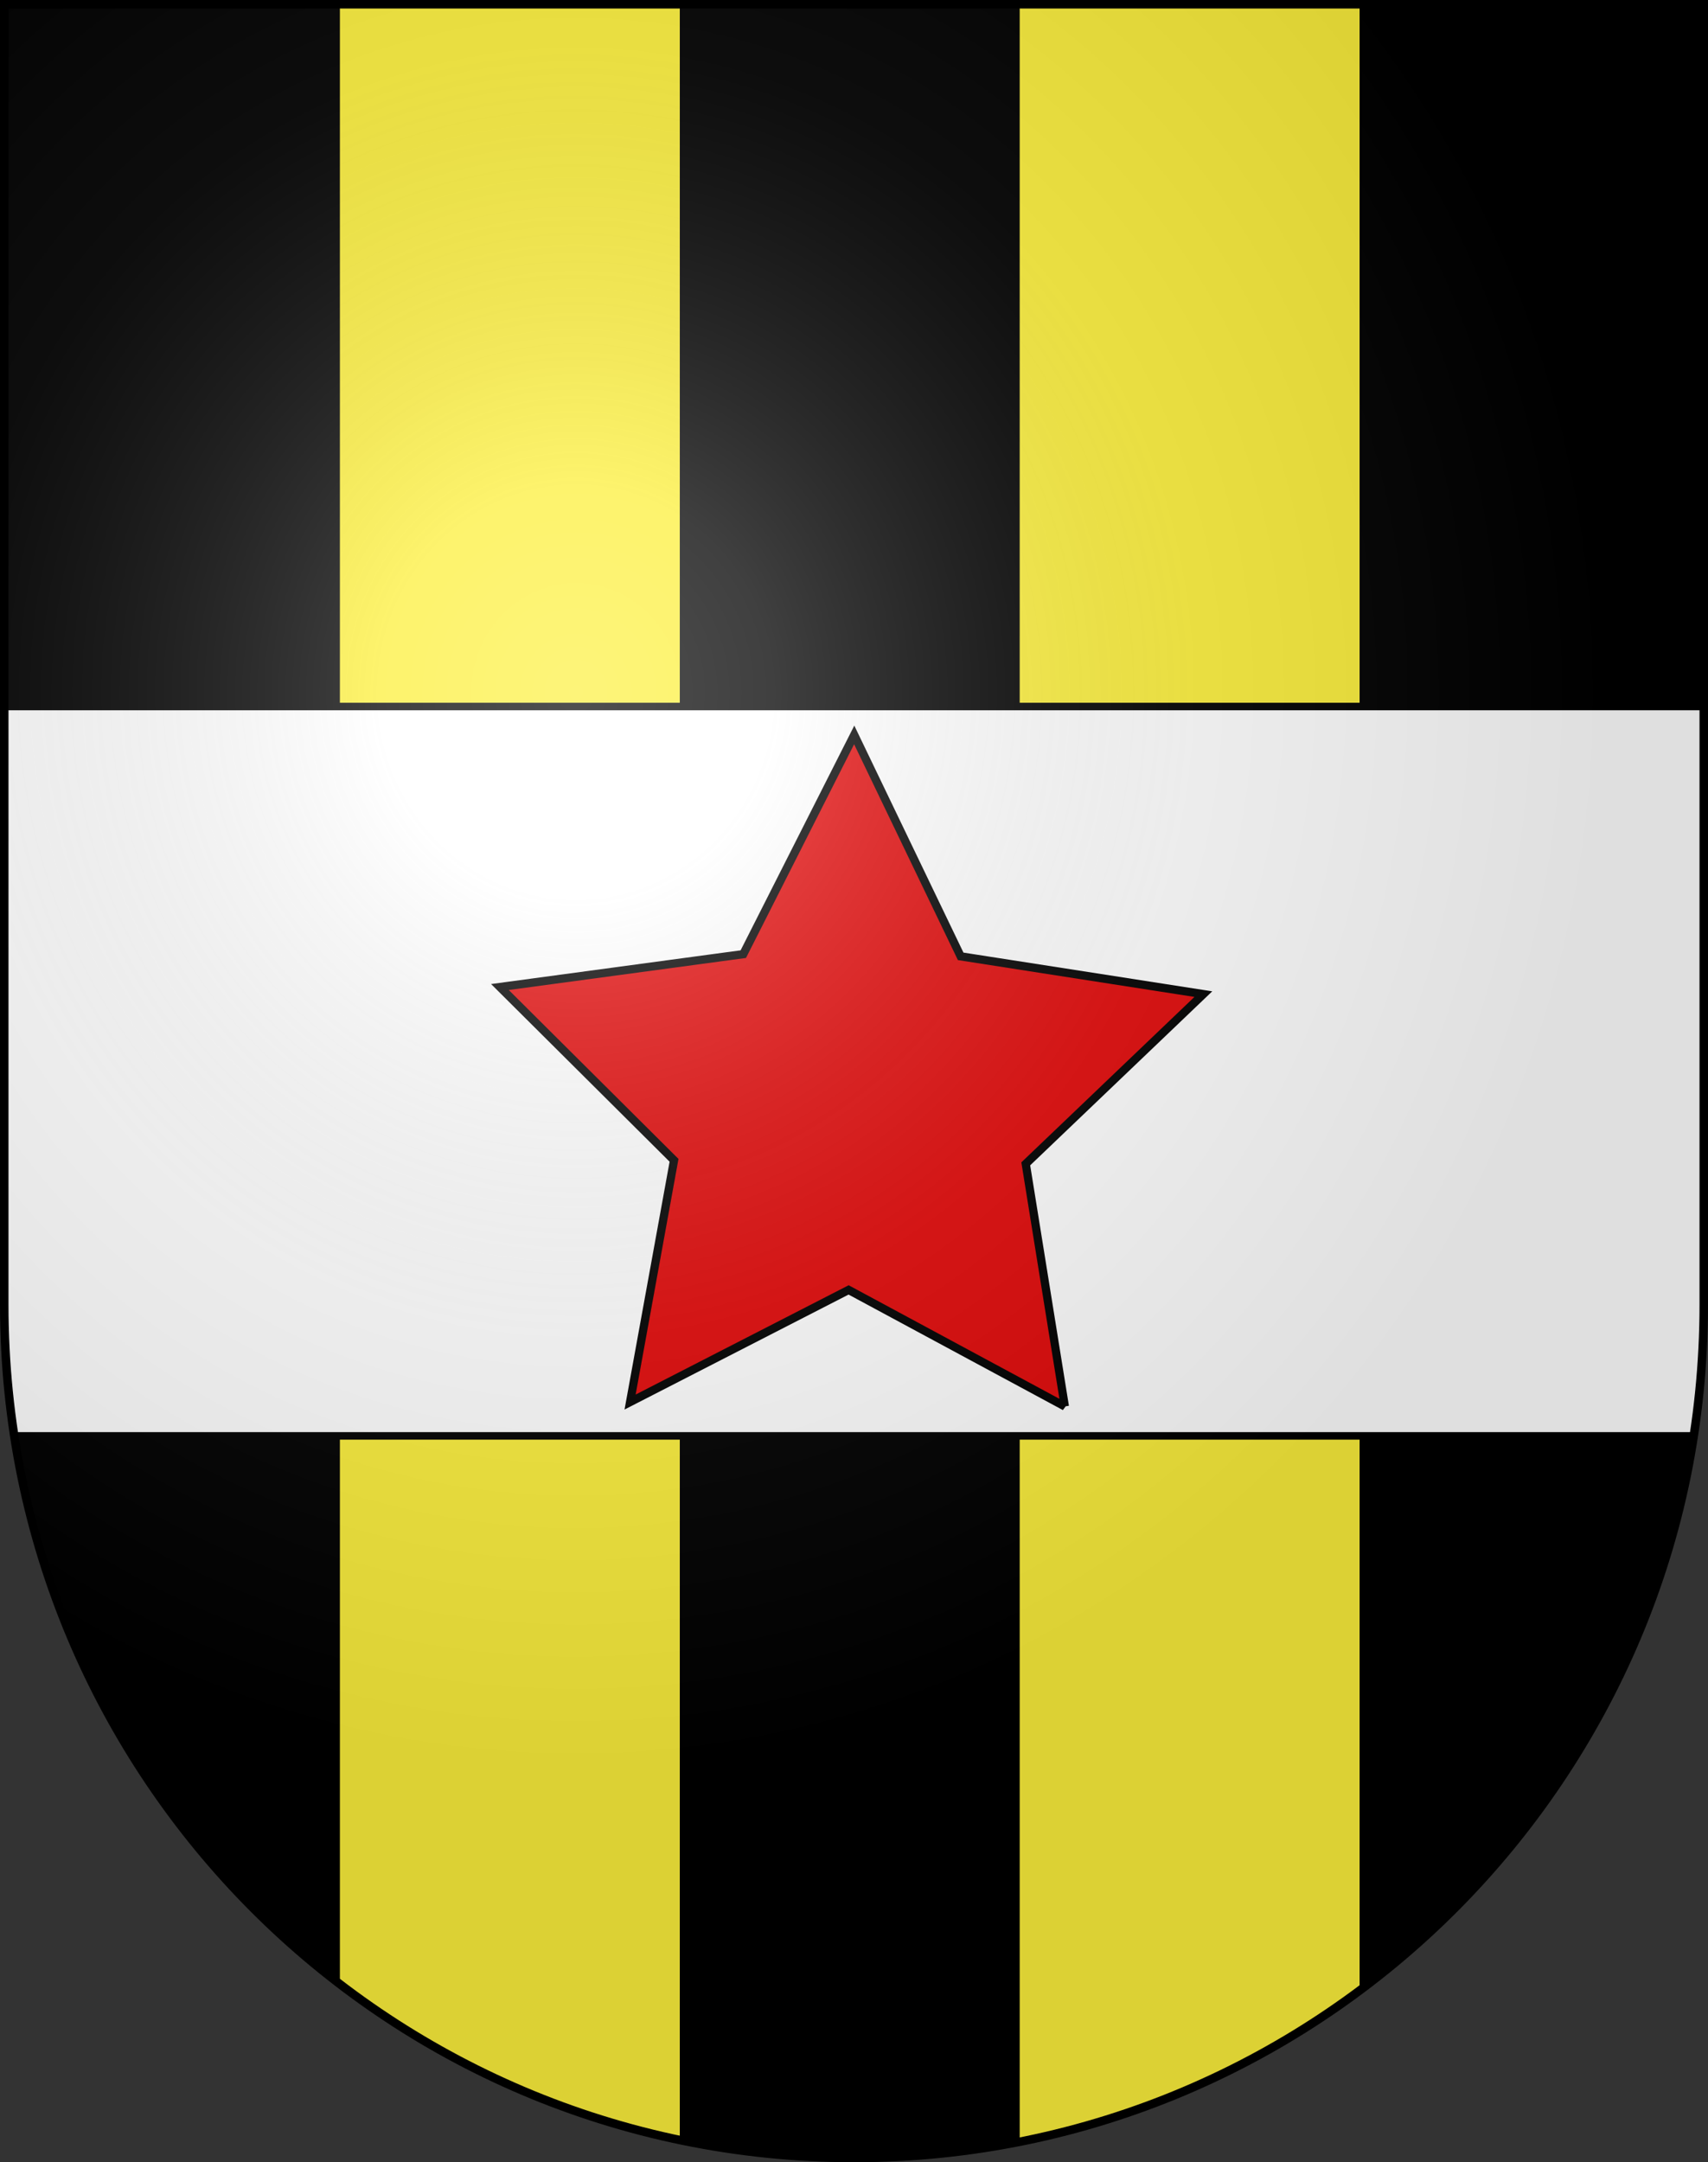 <svg xmlns="http://www.w3.org/2000/svg" xmlns:xlink="http://www.w3.org/1999/xlink" height="763" width="603" version="1.0"><rect width="100%" height="100%" fill="#333333" stroke="none"/><defs><radialGradient xlink:href="#a" id="b" gradientUnits="userSpaceOnUse" gradientTransform="matrix(1.215 0 0 1.267 -839.192 -490.49)" cx="858.042" cy="579.933" fx="858.042" fy="579.933" r="300"/><linearGradient id="a"><stop style="stop-color:#fff;stop-opacity:.314" offset="0"/><stop offset=".19" style="stop-color:#fff;stop-opacity:.251"/><stop style="stop-color:#6b6b6b;stop-opacity:.125" offset=".6"/><stop style="stop-color:#000;stop-opacity:.125" offset="1"/></linearGradient></defs><path d="M1.5 1.5v458.868c0 166.31 134.315 301.132 300 301.132s300-134.822 300-301.132V1.5H1.5z" style="fill:#000;fill-opacity:1"/><path style="opacity:1;fill:#fcef3c;fill-opacity:1;fill-rule:evenodd;stroke:none;stroke-width:2.68;stroke-linecap:square;stroke-linejoin:miter;stroke-miterlimit:4;stroke-dasharray:none;stroke-opacity:1" d="M120 1.5v698.656c34.823 26.6 75.608 45.718 120 55V1.5H120zM360 1.5v754.25c44.28-8.786 85.052-27.332 120-53.344V1.5H360z"/><path style="opacity:1;fill:#fff;fill-opacity:1;fill-rule:evenodd;stroke:#000;stroke-width:2.65;stroke-linecap:square;stroke-linejoin:miter;stroke-miterlimit:4;stroke-dasharray:none;stroke-opacity:1" d="M1.5 249.313v211.062a304.38 304.38 0 0 0 3.531 46.313H597.97a304.381 304.381 0 0 0 3.531-46.313V249.312H1.5z"/><path style="opacity:1;fill:#e20909;fill-opacity:1;fill-rule:evenodd;stroke:#000;stroke-width:3;stroke-linecap:square;stroke-linejoin:miter;stroke-miterlimit:4;stroke-dasharray:none;stroke-opacity:1" d="m349.883 396.555-89.135-3.537-53.445 71.422-24.18-85.865-84.442-28.76 74.19-49.53 1.258-89.196 70.032 55.254 85.219-26.367-30.908 83.679 51.41 72.9z" transform="rotate(26.038 118.308 518.395) scale(.972)"/><g style="display:inline"><path style="fill:url(#b);fill-opacity:1" d="M1.5 1.5v458.868c0 166.31 134.315 301.132 300 301.132s300-134.821 300-301.132V1.5H1.5z"/></g><g style="display:inline"><path style="fill:none;fill-opacity:1;stroke:#000;stroke-width:3;stroke-miterlimit:4;stroke-dasharray:none;stroke-opacity:1" d="M1.5 1.5v458.868c0 166.31 134.315 301.132 300 301.132s300-134.821 300-301.132V1.5H1.5z"/></g></svg>